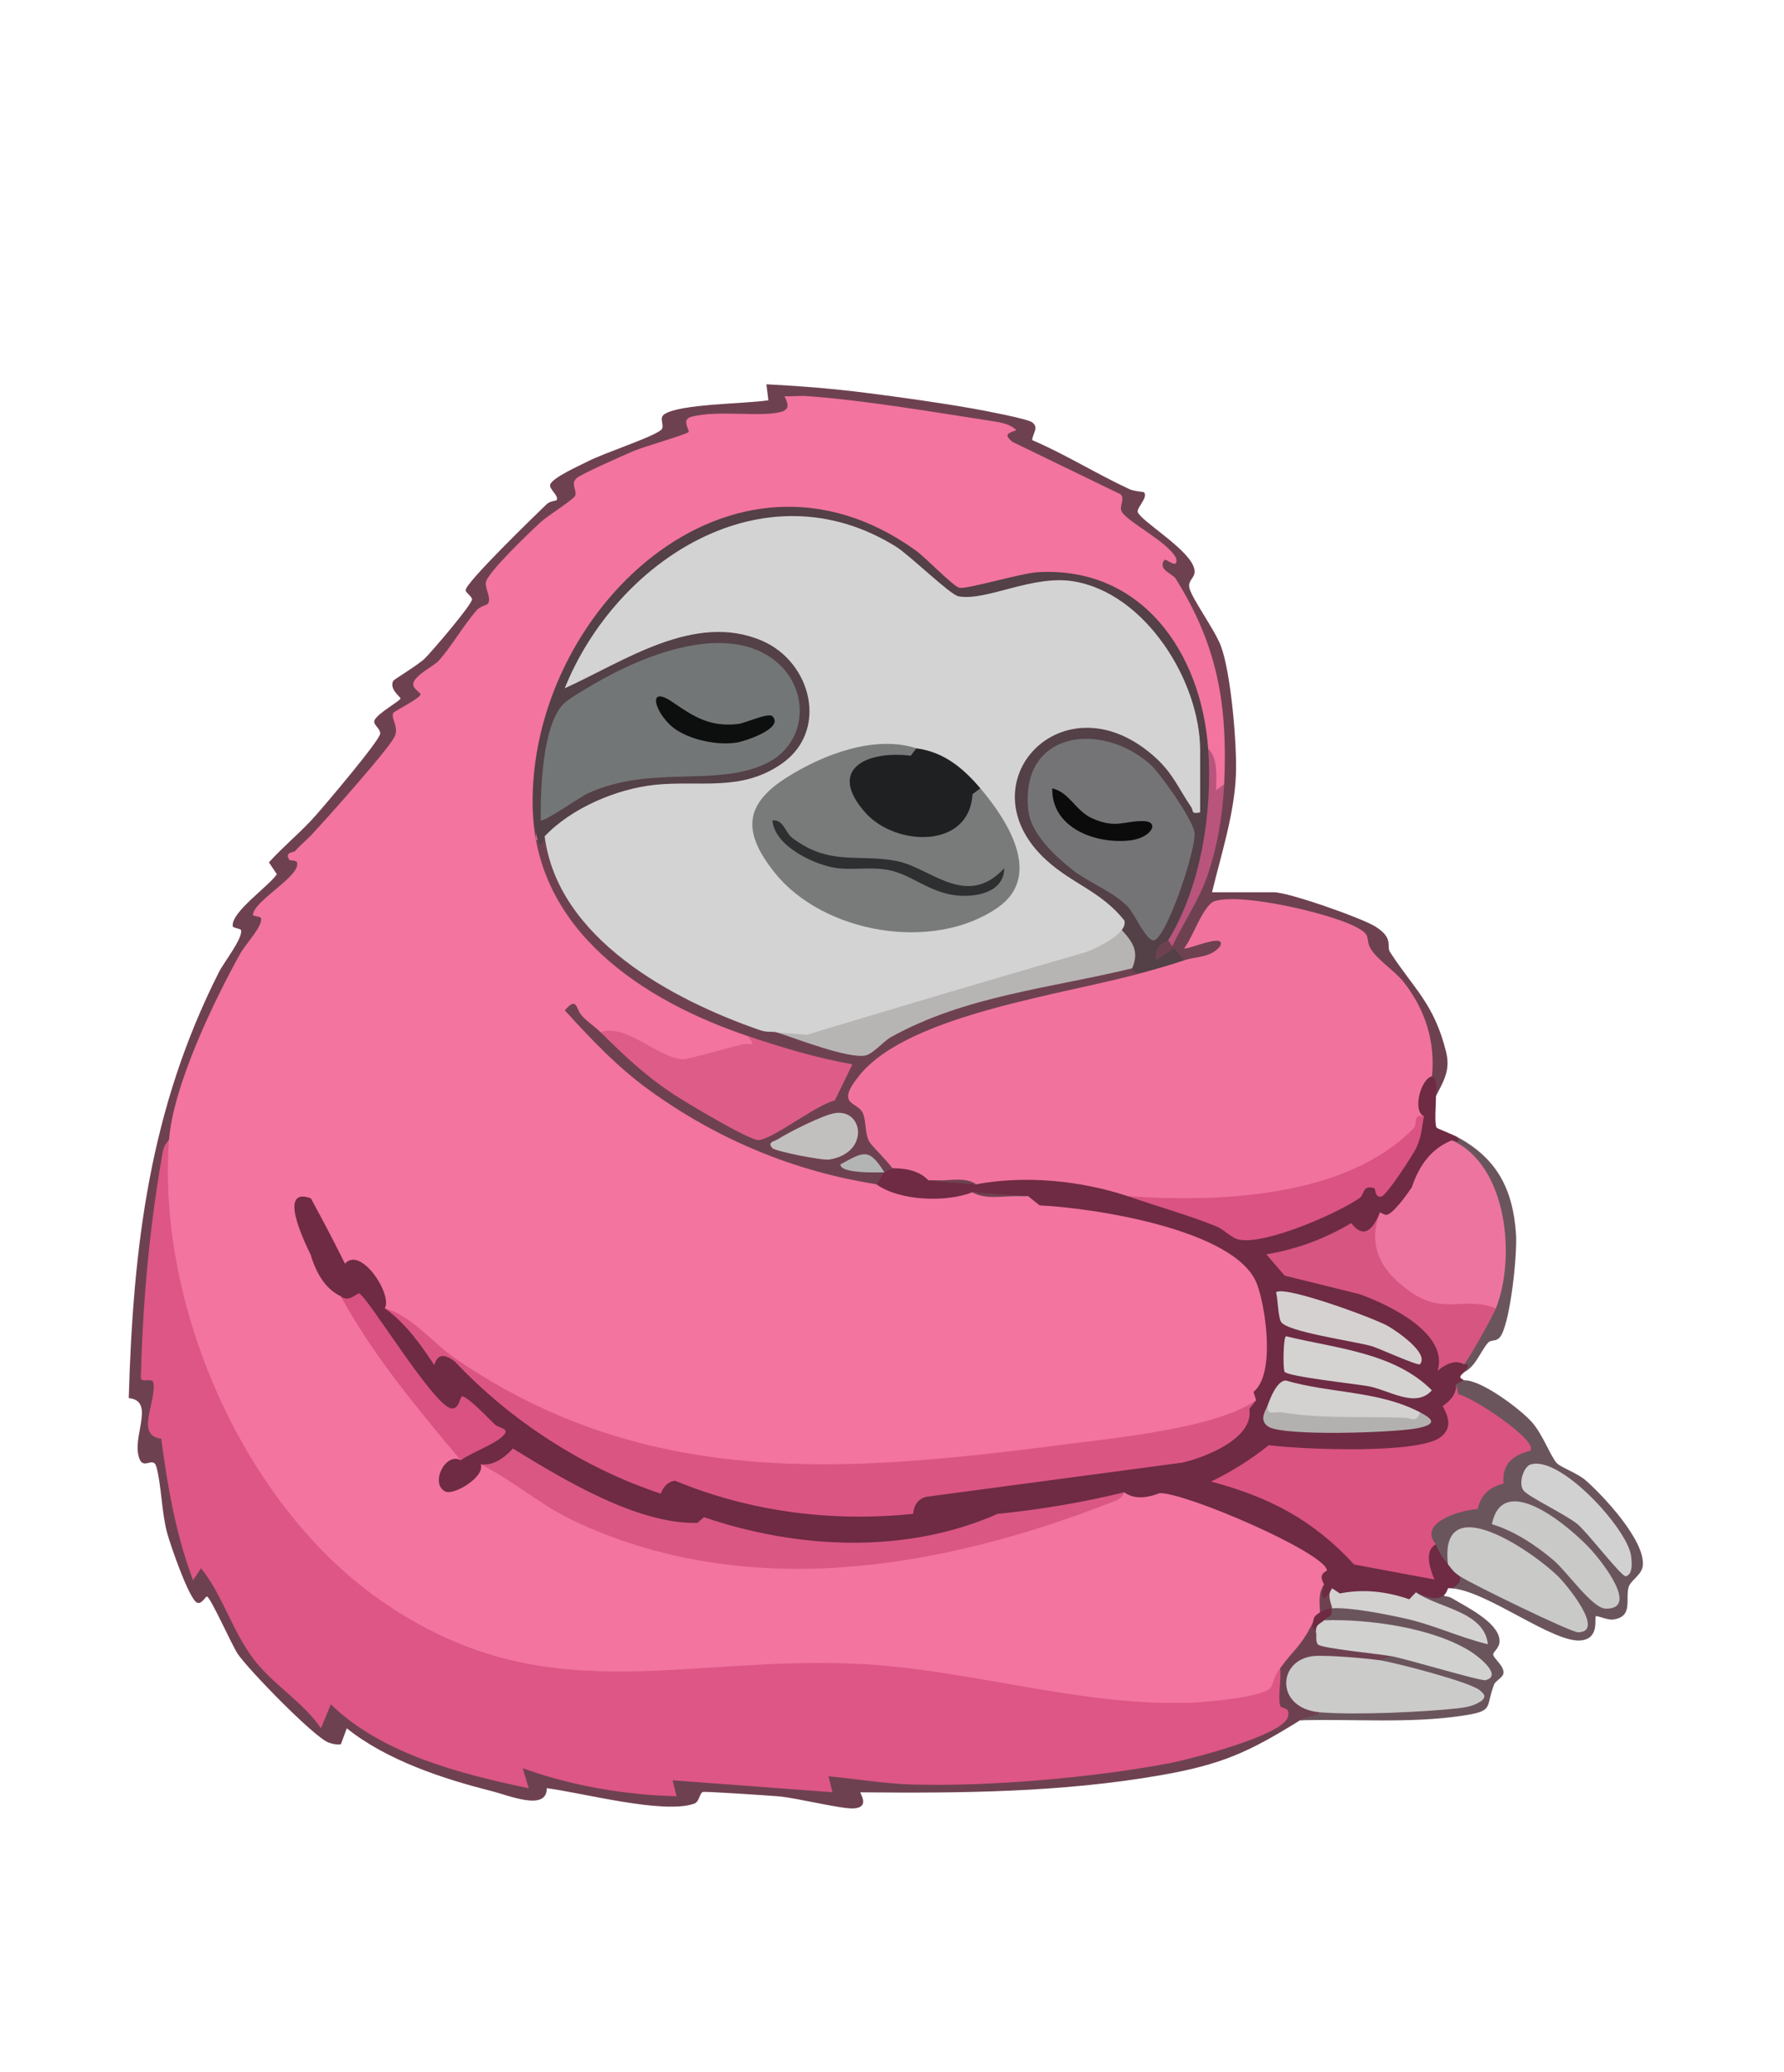 <?xml version="1.0" encoding="UTF-8"?>
<svg id="Layer_1" xmlns="http://www.w3.org/2000/svg" version="1.1" viewBox="0 0 547.5 635.52">
  <!-- Generator: Adobe Illustrator 29.6.1, SVG Export Plug-In . SVG Version: 2.1.1 Build 9)  -->
  <defs>
    <style>
      .st0 {
        fill: #db5583;
      }

      .st1 {
        fill: #dd5685;
      }

      .st2 {
        fill: #c9c9c8;
      }

      .st3 {
        fill: #b3b5b4;
      }

      .st4 {
        fill: #b9547d;
      }

      .st5 {
        fill: #b3b1af;
      }

      .st6 {
        fill: #797b7b;
      }

      .st7 {
        fill: #d2d1d1;
      }

      .st8 {
        fill: #f2749f;
      }

      .st9 {
        fill: #d75581;
      }

      .st10 {
        fill: #cbcbca;
      }

      .st11 {
        fill: #2e2f30;
      }

      .st12 {
        fill: #f1739d;
      }

      .st13 {
        fill: #737676;
      }

      .st14 {
        fill: #d5d3d1;
      }

      .st15 {
        fill: #d3d2d1;
      }

      .st16 {
        fill: #d1d1d0;
      }

      .st17 {
        fill: #6b555d;
      }

      .st18 {
        fill: #6e4151;
      }

      .st19 {
        fill: #ee74a0;
      }

      .st20 {
        fill: #1f2021;
      }

      .st21 {
        fill: #0b0b0b;
      }

      .st22 {
        fill: #b7b5b4;
      }

      .st23 {
        fill: #dd5d88;
      }

      .st24 {
        fill: #747476;
      }

      .st25 {
        fill: #6e2b43;
      }

      .st26 {
        fill: #0d0e0e;
      }

      .st27 {
        fill: #c2c0be;
      }

      .st28 {
        fill: #da5381;
      }

      .st29 {
        fill: #da5383;
      }

      .st30 {
        fill: #d5d1d0;
      }

      .st31 {
        fill: #544047;
      }

      .st32 {
        fill: #d95281;
      }

      .st33 {
        fill: #d3d2d0;
      }

      .st34 {
        fill: #d3d3d3;
      }

      .st35 {
        fill: #da5783;
      }
    </style>
  </defs>
  <path class="st18" d="M398.98,527.66c-15.57,9.68-23.9,13.55-42.66,16.83-30.38,5.31-61.5,5.57-92.27,5.26-.26.2,3.04,4.46-1.81,4.93-3.62.36-17.87-3.26-23.34-3.7-3.1-.25-21.97-1.52-23.11-1.34s-1.03,2.99-2.77,3.6c-9.52,3.33-34.55-3.42-45.23-4.75.13,7.22-11.83,2.16-16.84.9-15.12-3.79-32.41-9.55-44.52-19.27l-1.83,4.91c-1.34.17-2.49-.1-3.75-.54-4.35-1.53-24.77-22.5-27.94-27.27-1.75-2.64-8.4-17.52-9.4-17.51-.53,0-1.61,2.51-3.07,1.85-2.42-1.08-8.25-17.93-9.2-21.55-1.66-6.33-1.72-14.61-3.24-20.07-1.07-3.86-4.57,2.22-5.65-4.19-1.06-6.35,4.9-16.16-2.84-16.91,1.36-46.81,6.41-88.59,27.66-130.63,1.57-3.11,7.18-10.1,6.84-12.82-.08-.62-2.5-.7-2.58-1.28-.61-4.27,10.88-12.12,13.54-15.95l-2.44-3.65c4.44-4.92,9.71-9.17,14.11-14.11,2.92-3.27,19.92-23.27,20.03-25.37.09-1.63-2.3-2.73-1.74-4.09.89-2.14,8-6.01,8.01-6.74,0-.31-3.61-2.97-2.24-5.37.3-.51,7.66-4.88,9.68-6.87,2.16-2.12,14.74-16.81,14.48-18.2-.17-.92-1.92-1.96-1.96-2.72-.1-2.27,21.5-23.14,24.87-26.39,1.01-.97,2.94-1.08,3.03-1.22.91-1.31-2.51-3.49-1.92-4.88.92-2.16,8.77-5.63,11.47-7.01,5.23-2.68,19.14-7.12,22.42-9.57,1.57-1.17-.78-3.6,1.08-4.89,4.69-3.26,25.35-3.21,31.96-4.31l-.61-4.9c10.15.51,20.44,1.34,30.5,2.62,10.46,1.33,22.81,3.04,33.15,4.88,3.09.55,16.57,3.09,17.94,4.18,2.1,1.67.17,3.2-.02,5.44,10.23,4.38,19.74,10.37,29.83,15.04,1.49.69,4.36.81,4.51.98,1.37,1.52-2.47,4.9-1.93,6.12,1.24,2.79,14.45,10.63,16.99,16.33,1.67,3.75-1.9,4-1.12,7,.84,3.26,7.7,12.67,9.58,17.55,3.13,8.11,5.01,30.28,4.67,39.47-.45,12.07-4.52,24.57-7.34,36.2h19.01c4.46,0,26.88,7.85,31.16,10.54,5.72,3.59,3.27,5.96,4.45,7.79,7.32,11.31,13.57,15.85,17.22,30.66,1.36,5.5-.68,8.84-3.16,13.59-.79-1.35-1.2-3.4-1.23-6.13l-2.27-2.85c.82-15.08-8.04-25.07-18.22-34.37l-1.73-4.98c-3.37-4.46-40.42-12.26-43.89-9.09-1.05.96-4.9,7.1-4.75,7.85,16.48-2.24,3.99,14.21-5.18,7.86-3.72-.78-5.82-.05-9.44,1.37-3.46-1.71.06-12.15,4.54-7.51,9.14-13.09,14.28-28.39,15.43-45.9l1.74-1.95-1.16-1.95c-1.14-21.11-3.58-41.69-15.66-59.65-3.63-2.06-6.53-6-2.31-9.22l-13.68-10.52c-1.41-1.7-1.56-3.72-.93-5.78l-32.55-15.84c-2.06-1.33-2.4-3.07-2.37-5.45-20.82-3.91-41.75-6.64-62.79-8.19-.44,3.24-2.48,4.75-5.61,5.12-8.44.06-16.84.39-25.2.99.39,2.25.01,4.07-2.11,5.2-11.29,3.46-22.26,7.61-32.65,13.09l.33,3.62s-9.14,8.99-27.42,26.96c1.41,4.75,1.63,7.83-3.57,9.96-5.04,8.37-11.24,15.32-18.59,20.86,2.86,3.9.84,7.26-6.06,10.09l.45,5.66c-8.93,13.24-19.23,25.43-30.87,36.56.67,3.05.92,5.27-1.38,7.58l-10.53,9.69c1.52,1.51,1.82,3.37.94,5.26-12.7,19-23.13,40.53-27.45,63.2l-2.66,1.96c-3.26,23.14-5.76,47.73-5.48,71.27,2.05.47,3.17,2.05,3.23,4.05-2.85,8.32-2.32,13.3,1.6,14.94,2.08,13.55,5.09,26.85,9.03,39.92,2.02-1.27,3.69-.22,5.01,1.75,8.61,17.34,17.14,31.47,32.64,43.46.88-2.83,3.23-5.15,6.16-3.26,15.19,13.47,35.23,19.2,54.66,23.27-.06-3.3,1.23-5.34,4.67-4.33,13.24,4.27,27.11,7.26,41.02,7.28-.62-2.15,1-3.73,3.03-4.42l44.06,3.29c.8-2.48,2.17-3.94,4.12-4.37,44.56,4.06,97.36,3.92,137.22-16.48-2.98-3.41-2.97-8.21.03-14.42-1.66-3.48,5.94-13.5,9.81-13.5,1.16-1.07,1.57-.25,1.23,2.45,6.46,2.8,13.78,4.36,21.95,4.66l1.35,2.7c.4,1.07-.83,1.48-3.68,1.23l-2.21,2.18-17.16-1.09c-9.38.68-9.18,10.77-.21,12.24l1.18,2.62c-.46,1.53-2.51,2.35-6.13,2.45Z"/>
  <path class="st17" d="M444.37,487.17c-2.38,3.46-.8,1.82,1.2,3.03,4.14,2.51,13.92,7.19,14.61,12.59.33,2.59-1.89,3.72-1.92,4.64-.04,1.22,3.6,3.62,3.11,5.95-.26,1.24-2.39,2.15-2.84,3.3-2.8,7.2.27,8.11-10,9.62-16.05,2.37-33.33.91-49.54,1.36,2.47-1.53,4.37-.8,6.13-2.45l2-2.32c2.3,1.28,46.82-1.14,45.07-2.57-8.9-3.75-18.14-6.55-27.72-8.39l-.96-2.67,3.68-1.23,1.53-2.18,26.05,6.89c-11.59-11.28-30.37-12.82-45.97-13.35l-2.47-2.41c-.33-1.3.49-2.53,2.45-3.68l1.32-2.49c14.51.5,28.46,4.96,42.22,9.59-5.08-3.61-10.74-6.49-16.97-8.63l-.81-3.37c8.26,1.19,4.55-.98,9.81-1.23Z"/>
  <path class="st17" d="M446.82,348.53c12.37,6.5,17.47,15.89,18.44,30.01.42,6.09-1.65,26.08-4.56,31.06-1.34,2.29-3.01,1.03-4.11,2.34-2.35,2.78-3.71,7.19-7.31,8.98.2-.63-.13-1.69,0-2.45-.78-.53-1.73-1.42-1.44-2.11.97-2.34,6.92-12.79,8.45-14.84l2.81-.22-1.7-2.48c4.48-15.3,3.16-36.45-11.22-46.01l-.57-3.04,1.23-1.23Z"/>
  <path class="st8" d="M51.86,349.76c1.21-16.54,13.67-42.54,21.87-57.26,1.66-2.98,6.82-8.26,6.4-10.83-.11-.66-2.64-.51-2.52-1.21.75-4.51,14.84-11.86,13.54-15.98-.2-.63-2.15-.48-2.32-.72-1.67-2.45,1.28-2.2,1.79-2.78,1.81-2.05,3.47-3.3,4.97-4.9,4.16-4.43,24.07-26.66,25.6-30.32,1.24-2.95-1.37-5.5-.49-7.09.3-.54,8.39-4.55,8.38-5.71,0-.4-2-1.59-2.22-2.71-.53-2.74,6.08-5.7,7.86-7.67,3.65-4.06,7.62-10.87,11.59-15.44,1-1.15,3.24-1.61,3.47-2.01,1.01-1.73-.87-4.47-.69-6.4.28-2.95,13.68-15.65,16.82-18.56,1.96-1.82,9.79-6.77,10.51-7.97.94-1.57-1.46-3.62.48-5.49,1.35-1.3,14.53-7.06,17.5-8.35,3.06-1.33,16.41-5.12,16.91-5.85.41-.59-2.34-3.78.8-4.65,8.08-2.22,21.91.26,27.84-1.6,2.62-.82,1.74-2.77.8-4.71,2.24.1,4.56-.22,6.81-.06,17.97,1.28,39.2,4.96,57.28,7.73,2.33.36,5.41.92,7.06,2.75-2.45.87-4.05,1.25-1.14,3.59l33.12,16.04c1.56,1.45-.65,3.65.46,5.47,1.94,3.17,14.23,9.23,16.62,14.16.71,3.86-3.11-.18-3.66.6-2.06,2.92,2.57,4.16,3.5,5.64,12.91,20.61,16,38.73,14.89,63.06-3.57,8.53-3.7-1.29-3.74-6.71l-1.16-4.33-1.31-1.28c-3.5-38.07-32.89-61.45-69.68-47.06l-5.74.32c-20.35-18.95-42.31-30.72-70.67-21.5-35.89,11.67-56.83,48.76-57.47,84.97l-2.43,2.96c3.25,35.42,33.29,57.07,65.28,68.03l.95,1.91c2.92,1.41,4.13,2.58,1.04,4.55l-21.05,4.94c-8.62-3.01-17.08-6.58-25.37-10.71-1.21,1.43-2.23.24-2.14.33,25.58,23.76,49.57,37.5,84.34,44.24l2.43,2.05c9.7,1.53,19.69,1.52,29.44,2.45,5.65.94,11.37,1.35,17.17,1.23,15.35,1.48,33.08,3.08,47.57,8.24,6.53,2.33,22.76,10.19,24.71,17,1.75,6.1,3.69,22.24,3.44,28.41-.09,2.15-3.92,7.6-5.81,8.93-1.18,4.09-4.87,6.65-11.07,7.69-74.03,14.34-160.42,28.97-228.73-13.69-3.25-4.38-6.44-6.53-9.58-6.46l-18.02-15.76c-1.43-2.08-8.38-13.48-9.2-13.47-1.36.01-1.18,5.17-4.27,3.65l-10.46-22.07c-2.64-.42-1.96.71-1.36,2.59,2.52,7.97,7.75,18.2,11.81,25.62l4.8,3.48c9.89,15.06,20.39,29.62,31.51,43.69l.48,3.13c-4.68,3.69-7.63,11.23.06,5.58,2.14-1.57,3.94-2.88,6.08-4.35l4.17-.55c57.07,44.08,130.37,32.7,193.32,9.14,3.84-.31,9.46-2.62,12.61-2.19,8.96,1.21,43.5,15.73,49.51,22.26,5.9,6.41,1.28,4.7-.79,8.15.87,3.78.46,6.64-1.23,8.59.92,1.39-.96,3.27-2.45,3.68-4.01,7.58-5.44,7.43-9.81,13.5.51,11.2-12.24,12.5-21.13,12.57-29.89.23-57.27-3.49-86.8-9.32-30.46-2.84-60.93-2.78-91.42.16-70.12,3.71-120.72-48.36-138.46-113.14-4.64-16.94-7.58-34.98-3.18-52.22Z"/>
  <path class="st1" d="M51.86,349.76c-3.69,50.5,22.57,110.94,63.89,140.37,50.73,36.13,93.14,17.28,148.97,20.3,33.5,1.81,66.3,12.88,100.32,11.86,4.37-.13,23.15-1.66,25.01-4.78,1.1-1.85.57-2.71,2.8-5.8.48,3.48-.74,8.27.02,11.45.27,1.16,3.48.2,2.28,3.7-1.89,5.54-30.07,12.79-36.34,13.98-23.4,4.44-55.69,7.25-79.46,6.5-7.81-.25-17.18-1.78-25.09-2.5l1.22,4.89-49.06-3.66,1.22,4.89c-15.99-.42-32.12-3.16-47.2-8.6l1.82,6.14c-20.86-4.38-45.07-10.48-60.73-25.74l-3.03,7.34c-5.47-8.09-14.92-13.48-20.87-21.46-6.38-8.56-9.45-19.58-15.93-27.61l-2.45,3.67c-5.24-13.89-7.83-28.66-9.77-43.41-8.17-.95-1.28-11.6-2.43-17.27-.29-1.43-3.55.16-3.84-1.33.59-22.63,2.53-45.01,6.37-67.26.36-2.08.54-4.21,2.3-5.68Z"/>
  <path class="st12" d="M363.41,294.55c3.45-1.16,8.27-.77,11.03-4.31,2.14-4.41-10.18,1.28-11.03.62,2.59-3.11,5.86-13.4,9.44-14.48,8.31-2.5,34.06,3.56,42.35,7.49,6.71,3.18,3.15,3.76,5.79,7.66,2.11,3.11,7.24,6.44,9.86,9.79,6.57,8.42,9.66,18.1,8.62,28.8-.31,3.22-1.72,8.79-2.45,12.27-6.92,17.04-30.93,23.4-49.12,26.04-14.08,2.05-27.87,2.17-41.65-1.5-15.48-1.01-30.97-2.67-46.61-3.68-4.83-.85-9.73-1.26-14.72-1.23-2.94-.39-7.49-.19-10.21-1.22-1.66-.62-.57-2.1-.83-2.46-6.32-3.46-11.24-7.75-11.37-16.06-10.4-6.99,3.59-18.15,10.95-22.39,6.92-3.98,13.99-6.76,21.57-9.26,17.8-5.87,37.83-9.47,56.13-12.41.07-2.35,8.86-5.07,10.22-4.73.72.18,1.39.58,2.04,1.05Z"/>
  <path class="st10" d="M423.52,509.26c4.74.71,27.81,6.7,30.65,9.22,1.13,1,2.07,1.7.67,3.08-2.16,1.62-4.78,2.13-7.4,2.42-10.76,1.19-31.7,2.11-42.31,1.23-13.92-1.15-13.16-16.22-1.92-17.25,3.96-.36,16.11.67,20.32,1.3Z"/>
  <path class="st16" d="M427.19,508.03c-3.81-.72-21.79-2.42-22.76-3.66-.82-1.06-.27-2.73-.55-3.7-1.06-2.21.09-5.19,2.45-3.68,13.56-.45,33.3,2.22,45.01,9.58,2.39,1.5,9.93,7.39,4.57,8.78-1.43.37-23.86-6.4-28.72-7.32Z"/>
  <path class="st25" d="M408.8,493.31c-.16,3.37-.91,2.02-2.45,3.68-.9.97-2.79,1.18-2.45,3.68-.16-.57-1.27-1.47-1.23-2.45.87-1.65-.21-2.05,2.45-3.68.51-3.55,1.5-4.33,3.68-1.23Z"/>
  <path class="st0" d="M118.09,401.29c8.42,2.36,14.54,10.54,21.84,15.53,58.65,40.11,119.7,34.92,187.28,26.17,15.2-1.97,46.09-4.93,58.27-13.49,3.09,14.72-11.58,17.13-22.05,21.5l-78.99,10.55c-2.24.48-1.5,3.94-2.19,4.55-3.09,2.73-34.75,1.04-40.88.19-11.34-1.57-23.68-5.5-34.34-9.8-4.51.62,3.28,5.66-1.21,4.87-17.43-3.06-51.51-23.83-63.23-37.37-1.75-2.02-1.8-5.81-4.85-6.18-6.1-.75,3.19,9.83-2.47,8-5.78-8.15-11.54-16.29-17.2-24.53Z"/>
  <path class="st28" d="M446.82,424.6c10.66,5.16,22.3,10.34,26.98,22.07-2.99.42-8.48,1.56-9.71,4.65-.53,1.35.34,3.68-.65,5.23-.72,1.12-4,1.31-5.65,2.94-1.48,1.47-1.95,4.95-2.6,5.37-2.83,1.84-12.91-.41-14.5,8.81-1.04,6.07,7.16,14.34-2.9,13.14-2.78-.33-20.98-3.97-23.26-4.76-1.77-.61-20.54-20.95-29.05-20.02l-22.05-7.98c4.03-1.29,9.47-2.7,13.12-4.68,2.49-1.35,10.76-8.27,12.16-8.54s3.92,1.01,5.93.99c6.7-.06,46.15,1.36,47.37-4.5.62-2.97-3.85-7.74-2.54-9.05.18-.18,2.24.43,3.27-.34,1.6-1.2.49-1.75,4.08-3.35Z"/>
  <path class="st35" d="M147.53,449.14c2.13-1.47,7.65-7.39,10.23-7.16,6.02,2.78,11.91,7.64,17.72,10.49,6.4,3.14,31.9,14.06,37.47,12.62.95-.25.83-2.49,1.51-2.52,2.1-.1,11.85,3.97,14.97,4.65,12.07,2.63,48.61,5.54,58.86.68,18.51-8.76,36.05-8.51,56.72-10.17-.82,2.27-2.69,2.58-4.63,3.34-52.27,20.34-111.61,30.26-164.22,5.44-10.26-4.84-18.6-12.29-28.63-17.37Z"/>
  <path class="st19" d="M445.59,349.76c17.13,7.7,19.62,36.21,13.49,51.53l-2.14,1.85c-1.2.19-14.66-.74-16.25-.99-12.26-1.93-28.55-19.38-17.18-30.31,2.43-2.12,5.27-5.54,7.15-8.18,4.48-6.28,6.39-17.74,14.93-13.9Z"/>
  <path class="st9" d="M449.27,418.47c-.7.66-8.03,5.2-9.18,4.91-3.28-1.99-.48-4.28-.56-6.81-.21-6.84-17.23-15.19-23.16-17.33-6.23-2.25-19.11-3.45-23.47-5.97-.49-.28-7.17-8.04-7.4-8.55-.78-1.77.47-1.69,1.5-2.12,3.68-1.55,9.91-1.91,14.76-3.67,4.65-1.69,9.43-4.67,13.8-7.04l2.46,3.68c1.42,0,4.25-2.6,5.5-3.7-4.16,10.84.84,18.46,9.54,24.48,10.12,7,16.13,1.14,26.03,4.96-.97,2.43-8.49,15.93-9.81,17.18Z"/>
  <path class="st15" d="M434.55,488.4c6.88,4.9,20.96,5.79,22.07,15.94-8.99-2.18-16.47-5.94-25.74-7.98-5.8-1.27-16.48-3.41-22.09-3.06-3.61-.36-2.79-4.77,0-6.13,8.14-4.31,16.86-.05,25.76,1.23Z"/>
  <path class="st18" d="M406.34,485.94c-.18,3.56-.03,2.54,2.45,1.23-1.81,2.2.05,5.11,0,6.13-1.21.08-2.64.59-3.68,1.23-.11-3.51-.6-5.56,1.23-8.59Z"/>
  <g>
    <path class="st25" d="M440.69,336.26c.03,2.25-.53,8.44.2,9.62.17.28,4.68,1.99,5.93,2.65,1.62,1.59.94,1.94-1.23,1.23-5.78,2.28-9.88,7.07-12.29,14.38-1.31,1.94-6.25,9.07-8.18,8.46-.56-.18-1.09-.45-1.61-.75-2.63,6.52-5.56,7.62-8.81,3.3-8.09,4.83-16.78,8.03-26.08,9.59l5.65,6.54,22.92,5.66c9.06,3.23,27.5,12.04,24,23.52,3.18-2.63,5.87-3.29,8.07-1.98,2.18-.25,1.22.98,0,2.45-.11.35-1.27.79-1.08,1.69l1.08.76c.81,1.47,0,1.88-2.45,1.23.25,2.43-1.1,4.65-4.05,6.68,1.84,3.44,2.88,6.64-.52,9.42-6.67,5.45-43.02,3.83-52.85,2.57-5.51,4.4-11.43,8.12-17.73,11.16,17.82,4.72,31.27,11.69,43.91,25.44l24.65,4.59c-2.42-5.73-2.26-9.33.46-10.79,1.84,0,3.07,2.05,3.68,6.13,3.13-1.34,4.8.57,3.68,3.68,3.61,3.27,1.75,3.63-2.45,3.68-.39-.04-.83-.02-1.23,0-1.02,3.62-4.29,4.03-9.81,1.23l-2.05,2.15c-7.35-2.56-14.45-3.16-21.3-1.8l-2.41-1.58c-2.6,4.67-3.76,3.49-2.45-1.23-1.14-2.01-1.03-3.22.9-4.18-.15-5.34-43.28-23.96-51.34-23.78-4.59,1.79-8.22,1.71-10.89-.25-12.65,3.08-25.61,5.29-38.88,6.63-28.18,12.44-61.45,10.78-90.09,1l-2.02,1.76c-18.5.42-41.02-13.27-56.61-22.81-3.37,3.66-6.65,5.27-9.87,4.83,1.42,3.83-8.38,9.73-10.98,8.31-4.65-2.54.22-12.14,4.84-9.54-.65-.95-.73-1.91-.15-2.86l9.99-5.62-8.08-7.45c-5.64,3.56-11.18.6-16.61-8.88l-16.58-23.18c-2.09.93-3.88.16-5.37-2.32-4.22-1.98-7.32-6.24-9.28-12.79-2-4.09-10.14-20.93.06-17.27,3.66,6.67,7.16,13.36,10.49,20.08,4.84-5.58,14.67,9.48,12.22,13.66,6.39,4.59,10.88,10.94,15.19,17.42,1.14-3.83,3.39-3.18,6.22-1.17,17.18,18.24,39.35,32.66,63.29,40.62.87-2.37,2.32-3.69,4.36-3.97,23.5,9.69,48.37,12.66,73.08,10.17.2-2.58,1.45-4.65,4.12-5.25l78.48-10.47c7.1-1.61,22.09-7.47,20.58-16.5l2.08-2.63-.79-2.57c6.78-5.47,3.72-26,1.07-33.05-6.4-17.03-51.56-23.5-66.71-24.15l-3.49-2.8c-5.79.12-11.51-.29-17.17-1.23-8.09,3.19-22.43,2.66-29.44-2.45-2.4-1.69-1.58-2.91,2.45-3.68-1.34-3.13-.07-3.46,2.45-1.23,4.99-.06,8.67,1.17,11.04,3.68,4.97-.03,9.88.38,14.72,1.23,15.09-2.81,32.05-1.14,46.61,3.68,12.78,1.05,24.31,4.69,34.61,10.93,5.58,2.01,29.56-8.4,34.84-12.23,1.78-4.07,4.74-4.68,8.64-2.44,5.01-6.71,9.24-13.65,12.68-20.8-3.57-1.57-1.08-11.38,2.45-12.27,1.96,1.03,1.2,4.17,1.23,6.13Z"/>
    <g>
      <path class="st29" d="M437.01,342.4c-.76,3.61-.55,5.52-2.24,9.42-1,2.31-9.04,14.5-10.66,15.11-2.21.83-1.83-2.29-2.43-2.48-3.57-1.1-2.96,1.99-4.36,2.97-7.03,4.89-29.03,14.43-37.06,12.81-2.4-.48-4.58-3.12-7.03-4.1-8.83-3.54-18.04-6.05-26.99-9.2,27.68,1.81,66.46.6,87.52-20.78,1.5-1.52-.33-4.58,3.25-3.76Z"/>
      <path class="st32" d="M104.6,397.61c2.27,2,5.04-.95,5.52-.9,2.26.23,22.58,34.01,28.24,35.25,2.78.61,2.67-4.01,3.65-3.66,2.33.83,7.7,6.56,9.85,8.62,1.24,1.18,5.14,1.16,2.27,3.75s-10.09,5.18-12.72,7.26c-13.33-15.92-26.77-31.98-36.8-50.3Z"/>
      <path class="st14" d="M394.24,420.76c-.56-.87-.42-10.93.47-10.89,15.26,3.74,33.15,4.96,44.73,16.58-5.02,5.66-13.16-.12-19.56-1.27-3.83-.69-24.71-2.96-25.64-4.41Z"/>
      <path class="st30" d="M435.77,418.46c-.52.59-12.63-4.91-14.7-5.53-5.13-1.53-26.57-4.42-27.99-7.59-.88-1.97-.87-6.54-1.46-8.96,2.38-2.21,30.06,7.89,34.38,10.38,2.58,1.49,12.75,8.33,9.77,11.69Z"/>
      <path class="st33" d="M435.78,433.19c1.03.81,1.61,2.13.76,2.74-2.65,1.92-44.36,1.3-46.08-.25-2.47-.69-2.02-2.89-1.29-4.95.82-2.31,2.84-7.22,5.41-7.3,13.65,4.01,28.43,3.07,41.2,9.75Z"/>
      <path class="st5" d="M389.17,430.73c-.7,3.86,1.91,2.09,4.21,2.48,12.35,2.05,25.21,1.16,37.79,1.65,2.02.08,3.55,1.68,4.61-1.67,3.68,1.92,5.65,3.56-.66,4.86-6.81,1.41-41.62,2.6-45.99-.52-2.91-2.08-.61-4.96.04-6.8Z"/>
      <path class="st18" d="M315.58,366.94c-5.43-.66-12.48,1.52-17.17-1.23,5.67.54,11.71.7,17.17,1.23Z"/>
      <path class="st18" d="M299.63,363.26c-5.54-.36-9.45-.53-14.72-1.23,4.65.61,10.98-1.47,14.72,1.23Z"/>
    </g>
  </g>
  <g>
    <path class="st17" d="M449.27,423.37c5.17-.25,17.22,8.75,20.88,12.86,3.31,3.72,5.82,10.71,7.66,12.58,1.32,1.34,6.36,3.08,8.84,5.26,5.5,4.83,18.34,18.56,17.52,26.18-.31,2.85-3.74,4.43-4.35,6.56-1.09,3.76,1.51,9.14-4.82,9.95-1.69.22-4.95-1.33-5.24-1.01-.54.59,1.19,6.67-4.37,7.39-8.51,1.11-28.52-14.93-39.79-15.97,1.53-.95,2.88-1.64,2.45-3.68l2.51-1.36c11.1,5.79,22.36,11.46,33.97,16.13,1.86-8.31-30.58-32.99-36.56-26.41-.66,3.54-1.86,6.2-3.61,7.96-1.75-2.19-2.47-3.18-3.68-6.13-5.53-6.46,6.87-10.39,12.8-10.82,1-4.38,3.66-6.74,7.96-7.8-.63-5.77,2.72-8.75,8.14-10.05,2.98-2.92-18.21-16.86-22-17.31l-.77-3.1c.71-.32,2.32-1.22,2.45-1.23Z"/>
    <path class="st2" d="M448.05,483.49c-2.09-1.4-2.25-1.89-3.68-3.68-2.77-23.85,26.09-3.86,33.76,3.65,2.63,2.57,14.68,17.16,6.17,17.21-2.24.01-32.8-14.87-36.25-17.18Z"/>
    <path class="st2" d="M457.86,467.52c3.4-16.95,24.55,1.3,30.62,8.03,3.11,3.45,14.68,17.98,4.33,17.87-4.15-.05-11.74-11.18-15.98-14.8-5.33-4.56-12.2-9.1-18.97-11.1Z"/>
    <path class="st7" d="M469.68,449.23c9.02-3.03,29.59,19.51,30.85,27.81.27,1.78.74,5.93-1.6,6.44-1.22.27-11.8-13.48-14.73-15.92-3.66-3.04-15.11-8.38-16.66-10.41-1.61-2.1,0-7.21,2.14-7.93Z"/>
  </g>
  <g>
    <path class="st18" d="M163.48,247.93c2.84,1.53.23,8.27,1.24,9.82l2.44-1.23,2.87,2.39c7.05,30.17,39.48,47.1,66.87,55.1l1.41,2.62c8.99,1.1,17.94,2.67,26.85,4.72,20.65-15.13,52.2-22.18,77.71-25.79l4.61,1.43,3.68,1.23c-23.52,6.7-71.66,12.69-87.11,31.27-7.94,9.55-1.14,8.33.62,11.67,1.24,2.34.62,6.18,2.1,9,.64,1.21,5.43,5.78,7.11,8.18-.69.48-1.93.72-2.45,1.23q-6.27-3.12,0,0c-.9.86-1.56,2.66-2.45,3.68-25.52-4.03-48.91-13.82-69.81-28.94-9.73-7.04-17.82-15.6-25.84-24.43,3.97-4.43,3.21-.43,5.42,1.86,1.8,1.87,3.97,3.28,5.59,4.89l4.94,1.73c5.48,5.46,35.89,28.81,43.53,28.92,1.22.02,20.61-10.84,21.51-11.67.33-.3,4.04-7.14,3.68-7.34-8.25-1.78-16.59-3.76-24.57-6.6-.73-.26-1.35-.86-1.99-1.51s-1.21-1.47-1.72-2.3c-32.29-10.83-65.31-32.34-66.24-69.93Z"/>
    <path class="st23" d="M184.33,316.63c7.73-2.92,17.83,8.07,25.36,8.28,1.4.04,14.87-3.84,18.23-4.57,2.6-.56,4.18,1.21,1.79-2.49,10.37,3.48,21.07,6.72,31.89,8.6l-5.42,11.12c-5.5,1.19-19.22,11.98-23.39,12.11-2.93.09-22.49-11.65-26.26-14.15-8.73-5.79-14.88-11.69-22.19-18.91Z"/>
    <path class="st22" d="M347.47,297c-25,6.1-51.17,8.42-73.99,21.08-2.31,1.28-5.57,5.19-7.86,5.66-5.3,1.09-21.53-5.27-27.32-7.11,18.41-2.73,35.86-10.23,53.71-15.6,14.46-4.35,29.92-6.12,43.66-12.76l9.34-5.99c3.21,4.02,10.36,11.36,2.45,14.72Z"/>
    <path class="st27" d="M237.08,352.2c-1.83-1.89.61-2.11,1.58-2.73,3.36-2.16,14.15-7.62,17.77-8.08,8.65-1.1,10.37,12.27-1.89,14.27-2.24.37-16.58-2.56-17.46-3.46Z"/>
    <path class="st3" d="M271.42,359.58c-2.61.04-5.21.12-7.83-.15-1.24-.13-5.77-.49-5.66-2.29,7.06-3.8,8.66-5.27,13.48,2.44Z"/>
  </g>
  <g>
    <path class="st31" d="M163.48,247.93c-1.49-60.15,60.89-119.92,117.64-79.03,2.84,2.04,11.3,10.83,13.26,11.38,2.13.6,18.98-4.49,24.21-4.78,31.9-1.77,50.01,24.64,52.18,54.03,4.95,19.71-.03,42.67-12.27,58.89-.21.35-4.63,1.15-3.67,6.13l5.52-3.67,3.06,3.68c-4.16,1.4-8.06,2.48-12.27,3.68-2.37.43-3.59.02-3.68-1.23,2.18-5.16.32-7.9-3.39-11.99l.94-2.73c-3.18-.2-6.26-1.97-9.25-5.3-16.48-8.42-35.96-26.85-22.47-45.94,16.83-23.82,50.07-2.08,55.03,18.11-3.23-3.56-4.34-16.3,0-19.02l-2.51-2.02c-3.93-34.89-30.7-57.77-65.21-42.92-4.53.87-8.48.44-11.9-2.94-35.87-39.1-88.86-20.22-110.42,23.75l18.38-8.88c63.04-26.56,78.19,54.75,6.61,45.86-11.96.96-23.73,5.61-32.72,13.63l-3.38-.1c-1.4,5.09-2.63,2.22-3.68-8.59Z"/>
    <path class="st4" d="M370.77,229.53c3.17,3.45,2.44,8.56,2.45,12.88l2.46-1.84c-.44,9.65-2.08,19.19-5.28,28.46-2.38,6.91-7.54,14.54-10.64,21.26l-1.26-1.87c10.16-16.54,13.68-39.77,12.27-58.89Z"/>
    <g>
      <path class="st13" d="M165.94,251.6c-.11-9.07.48-29.95,7.43-36.11,1.83-1.62,8.76-5.63,11.34-7.06,14.16-7.89,37.61-16.96,52.29-6.43,11.77,8.44,11.33,25.9-1.96,32.23-15.33,7.3-35.37.29-54.66,9.12-2.02.93-13.74,9.04-14.43,8.25Z"/>
      <path class="st26" d="M237.07,219.72c3.64,3.67-8.5,7.66-10.98,8.05-5.71.88-13.45-.65-18.4-3.82-6.33-4.05-9.83-14.5-1.25-8.57,6.45,4.45,11.52,7.7,20.09,6.69,2.18-.26,9.3-3.59,10.53-2.36Z"/>
    </g>
    <g>
      <path class="st24" d="M329.52,267.1c-5.6-4.37-13.15-11.3-13.94-18.55-2.63-24.43,22.43-27.42,37.4-14.11,3.25,2.89,12.95,16.84,13.59,20.77.78,4.85-8.52,32.28-12.37,33.2-2.31.56-5.9-8.03-8.09-10.29-4.49-4.64-12.01-7.45-16.59-11.02Z"/>
      <path class="st21" d="M322.94,241.8c5.34,1.3,7.12,6.91,12.25,9.21,7.29,3.26,9.73.75,15.65.84,5.3.08,2.49,5.16-3.96,5.92-10.69,1.26-24.25-3.88-23.94-15.96Z"/>
    </g>
  </g>
  <g>
    <path class="st34" d="M167.16,256.52c8.19-8.67,22.07-14.57,33.88-15.8,13.72-1.43,26.38,2.25,38.9-6.49,14.45-10.1,9.12-31.16-6.07-37.69-20.7-8.91-42.39,6.36-60.57,14.58,15.85-39.29,61.14-68.66,101.69-43.44,4.17,2.59,16.6,14.76,19.17,15.23,8.54,1.56,22.56-6.65,35.23-4.61,22.09,3.55,38.93,30.63,38.93,51.85v19.02c-2.95.65-1.98-.5-2.74-1.6-3.74-5.47-5.53-10.17-10.74-14.98-28.01-25.82-59.76,7.5-33.7,31.26,8.02,7.31,16.82,9.58,23.88,18.44,1.37,3.84-8.12,8.37-11.59,9.7-28.57,8.28-57.18,16.74-85.82,25.4l-9.31-.74c-1.08-.34-2.99.04-4.86-.6-27.13-9.34-62.28-28.18-66.28-59.52Z"/>
    <path class="st20" d="M281.23,229.53c8.47,1.11,14.4,6.11,19.63,12.27,1.49,21.04-27.55,22.06-38.02,7.97-12.43-16.74,3.22-22.23,18.39-20.23Z"/>
    <g>
      <path class="st6" d="M281.23,229.53l-1.73,2.27c-13.16-1.66-26.04,3.94-13.82,17.57,9.15,10.21,31.78,11.2,32.78-5.78l2.4-1.79c8.42,9.91,19.29,26.91,5.31,36.6-19.83,13.76-53.62,7.9-68.5-10.82-9.72-12.23-9.5-20.78,3.94-29.22,10.91-6.85,26.73-13.02,39.62-8.83Z"/>
      <path class="st11" d="M308.2,266.33c-.09,7.62-9.09,8.99-15,8.28-8.12-.98-13.7-6.45-20.49-7.74-5.41-1.02-10.3,0-15.41-.54-6.92-.74-19.71-6.74-20.23-14.72,3.5-.23,3.75,3.65,6.17,5.47,11.58,8.68,20.38,4.68,32.18,7.07,10.16,2.06,21.19,14.68,32.77,2.18Z"/>
    </g>
  </g>
</svg>